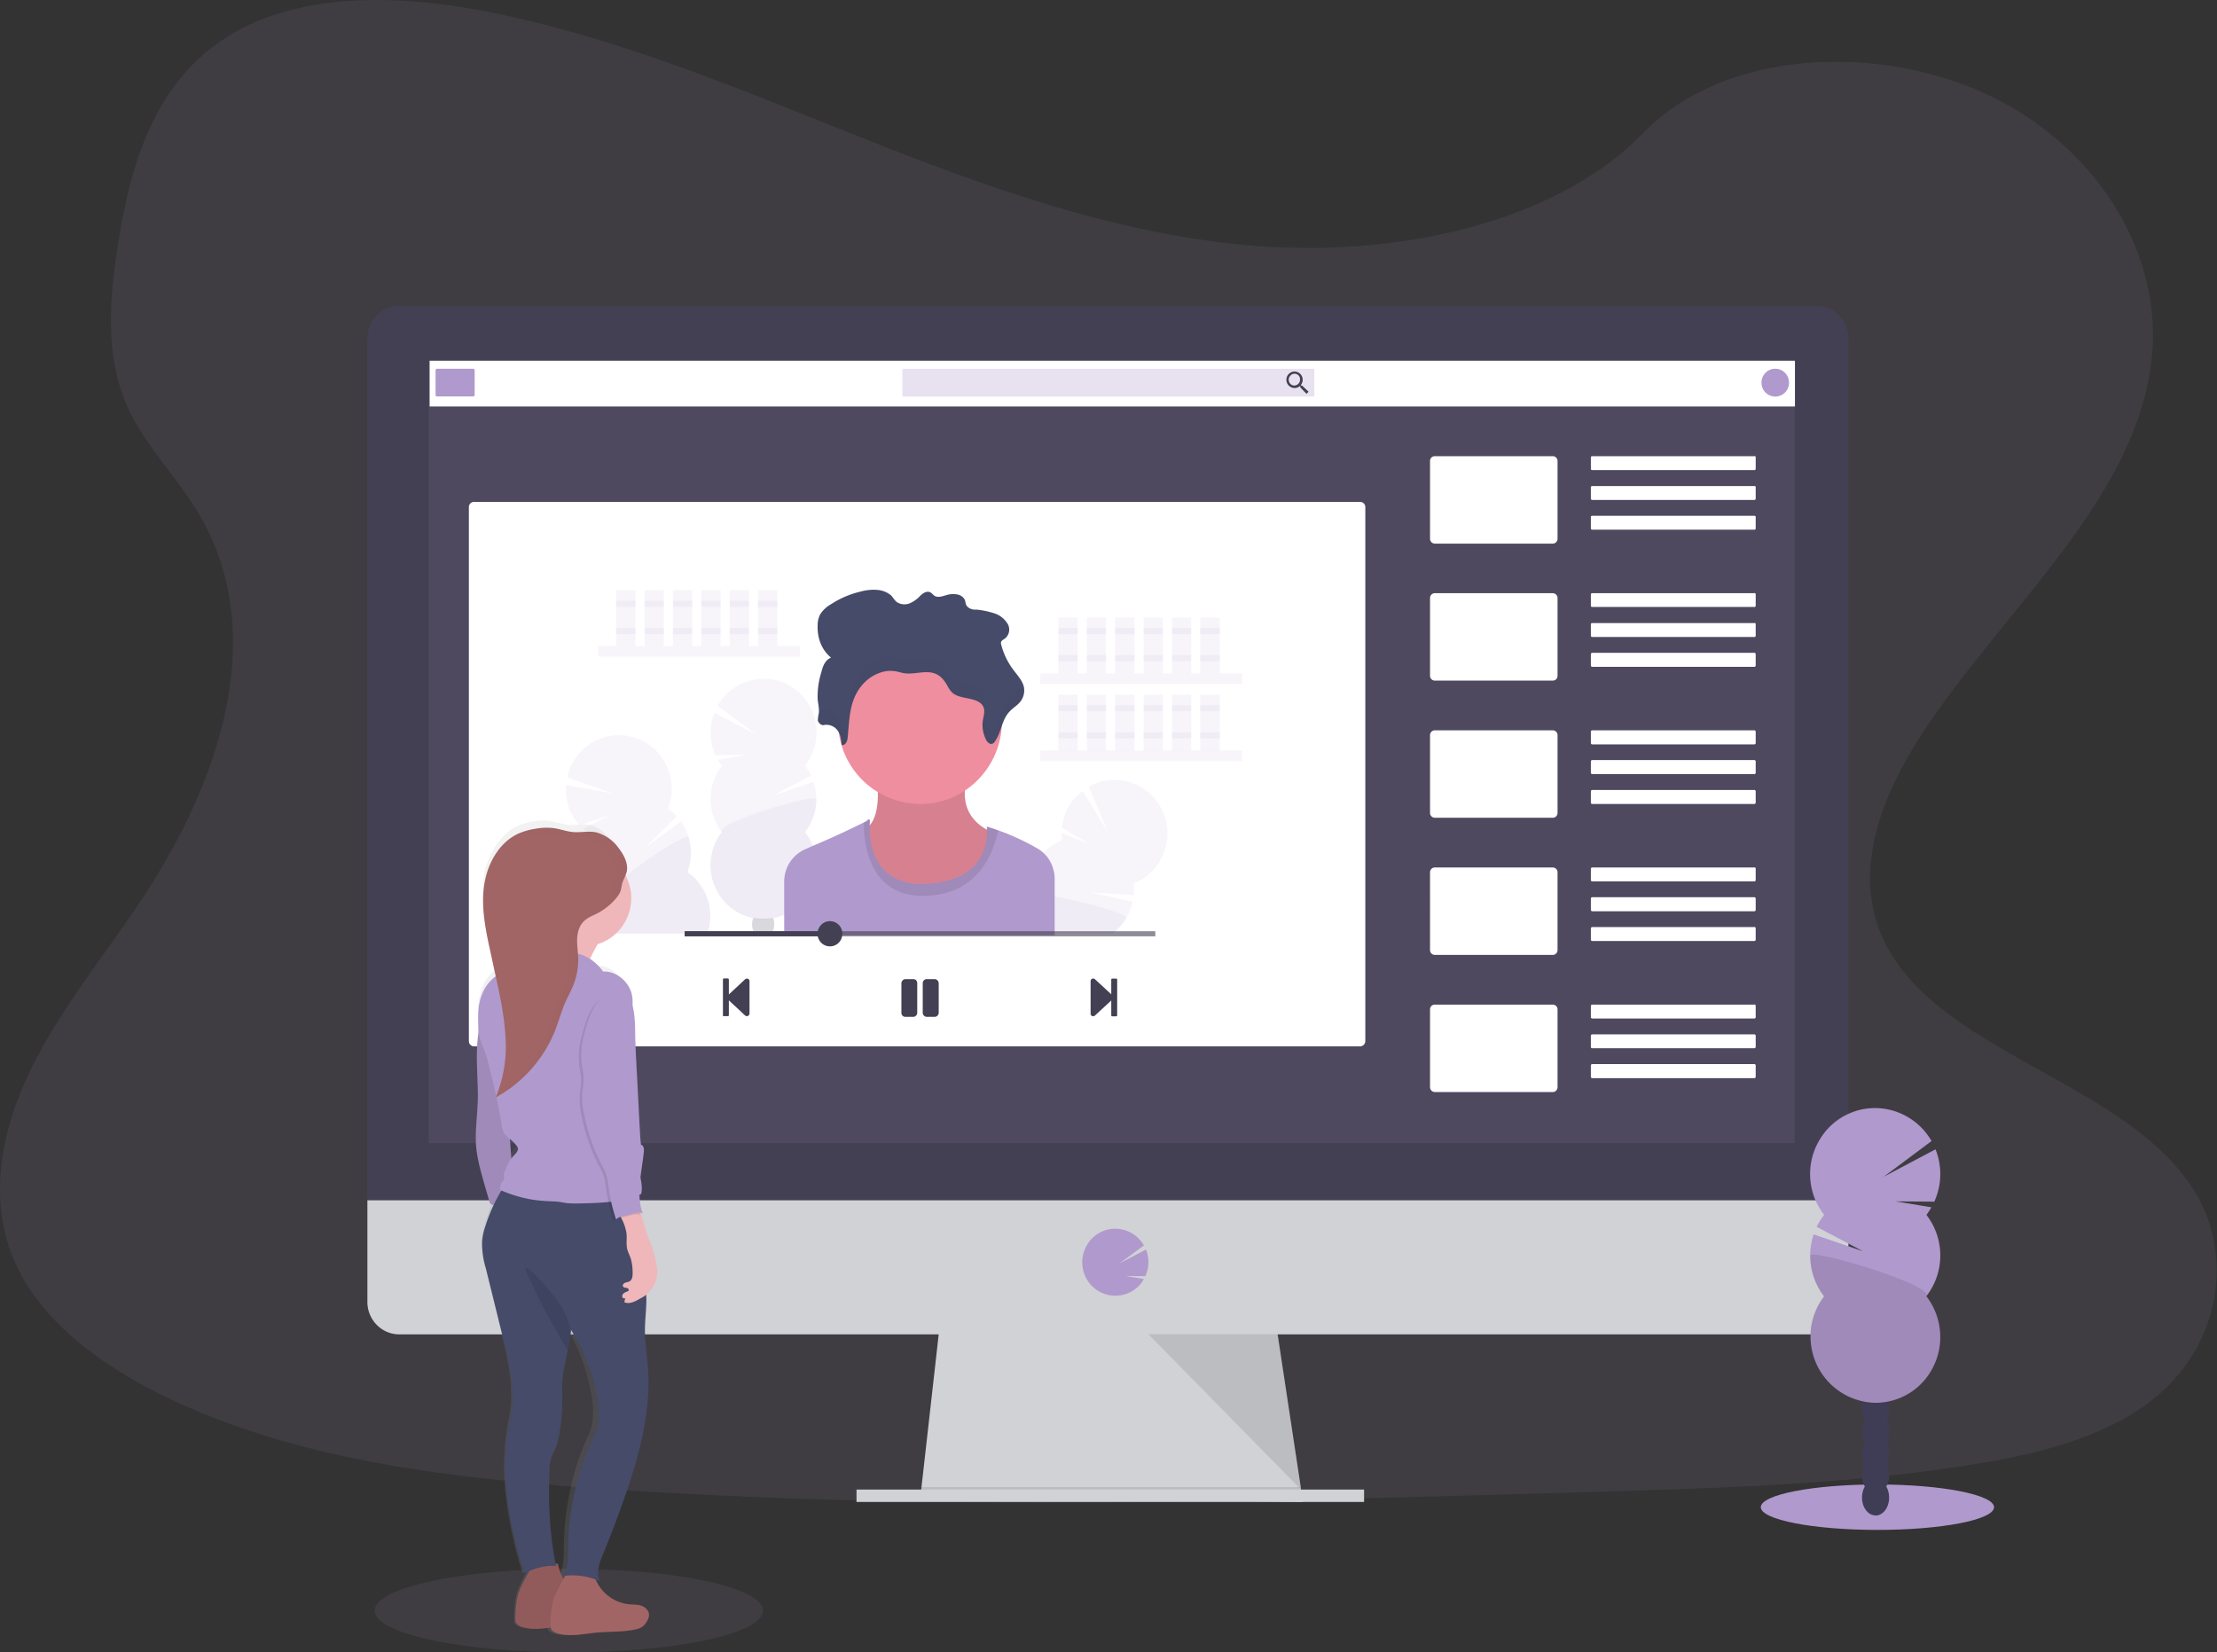 <svg fill="none" height="120" width="161" xmlns="http://www.w3.org/2000/svg" class="report-inner-layout-tt-comp_audienceDataImg_3yVyS"><rect width="100%" height="100%" fill="#333333" stroke="none"/><path d="M93.53 18c-10.32-.37-20.15-3.75-29.54-7.44C54.61 6.87 45.31 2.78 35.24.82 28.76-.43 21.35-.6 16.14 2.91 11.1 6.29 9.47 12.14 8.6 17.56c-.65 4.08-1.04 8.37.76 12.2 1.25 2.65 3.47 4.88 5 7.42 5.33 8.84 1.57 19.74-4.22 28.37-2.7 4.04-5.86 7.9-7.95 12.22C.1 82.07-.86 87 .97 91.4c1.81 4.36 6.14 7.63 10.82 9.93 9.52 4.68 20.74 6.02 31.67 6.77 24.21 1.68 48.55.95 72.83.23 8.98-.27 18-.54 26.84-1.95 4.9-.78 9.97-2.02 13.53-5.01 4.53-3.8 5.65-10.24 2.62-15-5.09-8-19.14-9.99-22.7-18.57-1.95-4.72.06-9.98 2.9-14.36 6.1-9.4 16.31-17.64 16.85-28.38.37-7.37-4.54-14.76-12.14-18.25-7.96-3.66-19-3.2-24.87 2.86-6.05 6.24-16.68 8.63-25.8 8.31z" fill="#B099CD" opacity=".1"></path><path d="M94.62 109.08l-27.78-.36.08-.72 1.34-11.9h24.4l1.8 11.9.13.9.03.18z" fill="#D0D2D5"></path><path d="M94.59 108.9H80.73l-13.9-.18.09-.72h27.53l.14.9z" fill="#000" opacity=".1"></path><path d="M99.07 108.18H62.2v.9h36.86v-.9z" fill="#D0D2D5"></path><path d="M134.24 24.59a2.39 2.39 0 00-.67-1.67 2.31 2.31 0 00-1.64-.7H28.99a2.3 2.3 0 00-2.14 1.47c-.11.28-.17.59-.17.9v63.2h107.56V24.6z" fill="#444053"></path><path d="M26.68 87.16v7.4c0 .63.25 1.22.68 1.66a2.3 2.3 0 001.63.69h102.94a2.35 2.35 0 002.3-2.34v-7.4H26.69z" fill="#D0D2D5"></path><path d="M130.32 26.2H31.13v56.82h99.19V26.19z" fill="#B099CD" opacity=".1"></path><path d="M81 94.1a2.38 2.38 0 001.89-.93l.18-.28-1.32-.22 1.43.01a2.46 2.46 0 00.04-1.93l-1.91 1 1.76-1.3a2.43 2.43 0 00-1.54-1.15 2.37 2.37 0 00-2.56 1.07 2.46 2.46 0 00.13 2.8 2.4 2.4 0 001.9.93z" fill="#B099CD"></path><path d="M83.4 96.9l11.08 11.28-1.7-11.28H83.4z" fill="#000" opacity=".1"></path><path d="M98.78 36.45H34.42c-.2 0-.37.16-.37.37v38.8c0 .2.16.37.37.37h64.36c.2 0 .37-.17.37-.38V36.82c0-.2-.17-.37-.37-.37zM130.35 26.2H31.2v3.32h99.15V26.2z" fill="#fff"></path><path d="M34.36 26.78h-2.62a.11.11 0 00-.11.11v1.8c0 .06.05.1.1.1h2.63c.06 0 .11-.04.11-.1v-1.8a.11.11 0 00-.1-.11z" fill="#B099CD"></path><path d="M95.36 26.78H65.61a.08.08 0 00-.08.08v1.85c0 .05.04.09.08.09h29.75c.05 0 .09-.04.09-.09v-1.85a.08.08 0 00-.09-.08z" fill="#B099CD" opacity=".3"></path><path d="M94.56 28h-.07l-.03-.03a.6.6 0 00-.22-.94.58.58 0 00-.65.13.6.6 0 00.42 1.02.6.6 0 00.39-.14l.03.02v.08l.45.46.15-.15-.47-.45zM94 28a.4.4 0 01-.38-.26.42.42 0 01.09-.46.4.4 0 01.7.3.42.42 0 01-.25.38.4.4 0 01-.16.04z" fill="#444053"></path><path d="M128.92 28.8a1 1 0 001-1.01 1 1 0 00-1-1.01 1 1 0 00-1 1 1 1 0 001 1.02z" fill="#B099CD"></path><path d="M112.76 33.13h-8.56c-.2 0-.35.15-.35.35v5.65c0 .19.16.35.35.35h8.56c.2 0 .35-.16.35-.35v-5.65c0-.2-.16-.35-.35-.35zM127.41 33.13h-11.8a.09.09 0 00-.08.09v.83c0 .05.04.09.09.09h11.8c.04 0 .08-.04.08-.1v-.82a.09.09 0 00-.09-.1zM127.41 35.3h-11.8a.09.09 0 00-.08.08v.83c0 .05.04.1.09.1h11.8c.04 0 .08-.05.08-.1v-.83a.09.09 0 00-.09-.09zM127.41 37.46h-11.8a.09.09 0 00-.08.08v.84c0 .05.04.09.09.09h11.8c.04 0 .08-.04.08-.1v-.83a.09.09 0 00-.09-.08zM112.76 43.08h-8.56c-.2 0-.35.16-.35.35v5.65c0 .2.16.35.35.35h8.56c.2 0 .35-.15.35-.35v-5.65c0-.19-.16-.35-.35-.35zM127.41 43.08h-11.8a.09.09 0 00-.08.1V44c0 .05.04.08.09.08h11.8c.04 0 .08-.04.08-.08v-.84a.09.09 0 00-.09-.09zM127.41 45.25h-11.8a.09.09 0 00-.08.09v.83c0 .05.04.09.09.09h11.8c.04 0 .08-.04.08-.09v-.83a.09.09 0 00-.09-.1zM127.4 47.41h-11.77a.1.1 0 00-.1.1v.82c0 .05.04.1.1.1h11.77a.1.1 0 00.1-.1v-.82a.1.1 0 00-.1-.1zM112.76 53.04h-8.56c-.2 0-.35.16-.35.35v5.65c0 .2.16.35.35.35h8.56c.2 0 .35-.16.35-.35v-5.65c0-.2-.16-.35-.35-.35zM127.4 53.04h-11.77a.1.1 0 00-.1.1v.82c0 .05.04.1.1.1h11.77a.1.1 0 00.1-.1v-.82a.1.1 0 00-.1-.1zM127.4 55.2h-11.77a.1.1 0 00-.1.1v.82c0 .05.04.1.1.1h11.77a.1.1 0 00.1-.1v-.82a.1.1 0 00-.1-.1zM127.4 57.37h-11.77a.1.1 0 00-.1.1v.82c0 .05.04.1.1.1h11.77a.1.1 0 00.1-.1v-.82a.1.1 0 00-.1-.1zM112.76 63h-8.56c-.2 0-.35.16-.35.35V69c0 .2.16.35.35.35h8.56c.2 0 .35-.16.35-.35v-5.65c0-.2-.16-.35-.35-.35zM127.4 63h-11.77a.1.1 0 00-.1.1v.81c0 .06.04.1.1.1h11.77a.1.1 0 00.1-.1v-.82a.1.1 0 00-.1-.1zM127.4 65.16h-11.77a.1.1 0 00-.1.1v.82c0 .05.04.1.1.1h11.77a.1.1 0 00.1-.1v-.82a.1.1 0 00-.1-.1zM127.4 67.33h-11.77a.1.1 0 00-.1.1v.81c0 .06.04.1.1.1h11.77a.1.1 0 00.1-.1v-.82a.1.1 0 00-.1-.1zM112.76 72.96h-8.56c-.2 0-.35.15-.35.35v5.64c0 .2.16.36.35.36h8.56c.2 0 .35-.16.35-.36v-5.64c0-.2-.16-.35-.35-.35zM127.4 72.96h-11.77a.1.1 0 00-.1.1v.81c0 .05.04.1.1.1h11.77a.1.1 0 00.1-.1v-.82a.1.1 0 00-.1-.1zM127.4 75.12h-11.77a.1.1 0 00-.1.1v.82c0 .05.04.09.1.09h11.77a.1.1 0 00.1-.1v-.81a.1.1 0 00-.1-.1zM127.4 77.28h-11.77a.1.1 0 00-.1.1v.82c0 .05.04.1.1.1h11.77a.1.1 0 00.1-.1v-.82a.1.1 0 00-.1-.1z" fill="#fff"></path><path d="M58.09 46.92H43.44v.77h14.65v-.77zM46.15 42.86h-1.41v4.06h1.41v-4.06zM48.21 42.86h-1.4v4.06h1.4v-4.06zM50.27 42.86h-1.4v4.06h1.4v-4.06zM52.33 42.86h-1.4v4.06h1.4v-4.06zM54.4 42.86h-1.41v4.06h1.4v-4.06zM56.46 42.86h-1.41v4.06h1.4v-4.06z" fill="#B099CD" opacity=".1"></path><path d="M46.15 43.63h-1.41v.44h1.41v-.44zM48.21 43.63h-1.4v.44h1.4v-.44zM50.27 43.63h-1.4v.44h1.4v-.44zM52.33 43.63h-1.4v.44h1.4v-.44zM54.4 43.63h-1.41v.44h1.4v-.44zM56.46 43.63h-1.41v.44h1.4v-.44zM46.15 45.6h-1.41v.45h1.41v-.44zM48.21 45.6h-1.4v.45h1.4v-.44zM50.27 45.6h-1.4v.45h1.4v-.44zM52.33 45.6h-1.4v.45h1.4v-.44zM54.4 45.6h-1.41v.45h1.4v-.44zM56.46 45.6h-1.41v.45h1.4v-.44zM90.2 48.9H75.55v.77H90.2v-.77z" fill="#B099CD" opacity=".1"></path><path d="M78.27 44.84h-1.41v4.06h1.4v-4.06zM80.33 44.84h-1.41v4.06h1.4v-4.06zM82.39 44.84h-1.41v4.06h1.41v-4.06zM84.45 44.84h-1.4v4.06h1.4v-4.06zM86.51 44.84h-1.4v4.06h1.4v-4.06zM88.58 44.84h-1.42v4.06h1.42v-4.06z" fill="#B099CD" opacity=".1"></path><path d="M78.27 45.6h-1.41v.45h1.4v-.44zM80.33 45.6h-1.41v.45h1.4v-.44zM82.39 45.6h-1.41v.45h1.41v-.44zM84.45 45.6h-1.4v.45h1.4v-.44zM86.51 45.6h-1.4v.45h1.4v-.44zM88.58 45.6h-1.42v.45h1.42v-.44zM78.27 47.58h-1.41v.44h1.4v-.44zM80.33 47.58h-1.41v.44h1.4v-.44zM82.39 47.58h-1.41v.44h1.41v-.44zM84.45 47.58h-1.4v.44h1.4v-.44zM86.51 47.58h-1.4v.44h1.4v-.44zM88.58 47.58h-1.42v.44h1.42v-.44zM90.2 54.5H75.55v.78H90.2v-.77z" fill="#B099CD" opacity=".1"></path><path d="M78.27 50.44h-1.41v4.07h1.4v-4.07zM80.33 50.44h-1.41v4.07h1.4v-4.07zM82.39 50.44h-1.41v4.07h1.41v-4.07zM84.45 50.44h-1.4v4.07h1.4v-4.07zM86.51 50.44h-1.4v4.07h1.4v-4.07zM88.58 50.44h-1.42v4.07h1.42v-4.07z" fill="#B099CD" opacity=".1"></path><path d="M78.27 51.21h-1.41v.44h1.4v-.44zM80.33 51.21h-1.41v.44h1.4v-.44zM82.39 51.21h-1.41v.44h1.41v-.44zM84.45 51.21h-1.4v.44h1.4v-.44zM86.51 51.21h-1.4v.44h1.4v-.44zM88.58 51.21h-1.42v.44h1.42v-.44zM78.27 53.19h-1.41v.44h1.4v-.44zM80.33 53.19h-1.41v.44h1.4v-.44zM82.39 53.19h-1.41v.44h1.41v-.44zM84.45 53.19h-1.4v.44h1.4v-.44zM86.51 53.19h-1.4v.44h1.4v-.44zM88.58 53.19h-1.42v.44h1.42v-.44zM52.42 55.62l-.3-.44 2.11-.35-2.27.01a3.95 3.95 0 01-.08-3.08l3.06 1.6-2.83-2.1a3.88 3.88 0 012.47-1.86 3.8 3.8 0 014.13 1.71 3.93 3.93 0 01-.25 4.5c.18.23.32.47.44.72l-2.74 1.44 2.92-.99a3.94 3.94 0 01-.62 3.65 3.92 3.92 0 01-.97 5.72 3.81 3.81 0 01-5.5-1.6 3.94 3.94 0 01.43-4.12 3.93 3.93 0 010-4.81z" fill="#B099CD" opacity=".1"></path><path d="M59.29 58.03c0 .87-.3 1.72-.83 2.4a3.92 3.92 0 01-.97 5.72 3.81 3.81 0 01-5.5-1.6 3.94 3.94 0 01.43-4.12c-.51-.66 6.87-2.84 6.87-2.4z" fill="#B099CD" opacity=".1"></path><path d="M56.06 67.78l.02.03h-1.3l.01-.03a1.35 1.35 0 01-.09-1.11l.27.03a4.51 4.51 0 001.18-.03c.05.15.08.3.07.46 0 .22-.05.45-.16.65z" fill="#3F3D56" opacity=".2"></path><path d="M51.37 67.8H44.1a3.92 3.92 0 01.04-2.68 3.9 3.9 0 01-1.4-4.6 3.7 3.7 0 01-.41-.33l1.91-.96-2.17.7A3.9 3.9 0 0141.1 57l3.39.62-3.3-1.16a3.92 3.92 0 011.8-2.53 3.81 3.81 0 015.41 1.67 3.94 3.94 0 01.12 3.12c.23.16.44.35.63.56l-2.2 2.2 2.5-1.83a3.93 3.93 0 01.47 3.68 3.9 3.9 0 011.45 4.48z" fill="#B099CD" opacity=".1"></path><path d="M51.37 67.8H44.1a3.92 3.92 0 01.04-2.68c-.68-.47 5.74-4.76 5.86-4.34.26.83.23 1.73-.08 2.55a3.9 3.9 0 011.45 4.48zM84.24 62.53a3.85 3.85 0 01-1.92 1.64 4 4 0 01.01.84l-3.08-.19 3.01.66a3.93 3.93 0 01-1.48 2.32h-4.2v.11h-4.27l.03-.1a3.91 3.91 0 012.34-2.65 3.94 3.94 0 012.44-4.13 4 4 0 01-.03-.54l1.99.8-1.97-1.18a3.93 3.93 0 011.51-2.68l1.81 2.97-1.36-3.27a3.8 3.8 0 014.63.7 3.92 3.92 0 01.54 4.7z" fill="#B099CD" opacity=".1"></path><path d="M81.8 66.67c-.26.44-.6.83-1.02 1.14h-4.2v.1h-4.27l.03-.1a3.91 3.91 0 012.34-2.65c-.03-.28.8-.24 1.9-.05 2.16.36 5.37 1.3 5.22 1.56z" fill="#B099CD" opacity=".1"></path><path d="M63.64 56.28s.52 2.88-.65 3.82c-1.18.95 1 6.6 4.58 5.93 3.59-.65 5.05-5.4 5.05-5.4s-3.6-.75-2.26-4.57l-6.72.22z" fill="#EE8E9E"></path><path d="M63.64 56.28s.52 2.88-.65 3.82c-1.18.95 1 6.6 4.58 5.93 3.59-.65 5.05-5.4 5.05-5.4s-3.6-.75-2.26-4.57l-6.72.22z" fill="#000" opacity=".1"></path><path d="M66.81 58.4c3.29 0 5.95-2.7 5.95-6.03a5.99 5.99 0 00-5.95-6.03 5.99 5.99 0 00-5.95 6.03 5.99 5.99 0 005.95 6.02z" fill="#EE8E9E"></path><path d="M76.59 63.82v4.1H56.95V64a2.55 2.55 0 011.52-2.32l.56-.25a63.35 63.35 0 003.9-1.8c.3-.32.24.09.24.09l-.01.21c-.04.92.1 4.55 4.29 4.24 4.09-.29 4.27-3.09 4.23-3.91 0-.08 0-.15-.02-.23a17.25 17.25 0 013.66 1.58 2.45 2.45 0 011.05 1.17c.14.33.22.68.22 1.03z" fill="#B099CD"></path><path d="M72.49 60.31c-.35 1.63-1.43 4.67-5.35 4.75-4.18.09-4.42-4.12-4.4-5.31a.84.84 0 00.18-.12c.31-.31.25.1.25.1s-.52 4.8 4.28 4.45c4.8-.34 4.2-4.14 4.2-4.14 0-.02.36.1.84.27z" fill="#000" opacity=".1"></path><path d="M59.77 52.67a1 1 0 011.07.4c.22.3.25.68.28 1.03.26.06.4-.24.43-.46.1-.91.1-1.84.4-2.72.3-.88.96-1.73 1.98-2.07.34-.12.71-.16 1.08-.1.21.03.41.1.63.14.74.12 1.54-.23 2.24.02.43.15.7.51.91.87.1.2.21.37.36.52.3.27.75.34 1.18.43.42.08.88.22 1.06.56.17.3.05.64 0 .96-.1.51 0 1.04.23 1.5.08.14.24.32.43.27a.38.38 0 00.2-.17c.49-.69.48-1.58 1.09-2.2.2-.21.46-.37.66-.58a1.31 1.31 0 00.35-1.2c-.11-.47-.5-.86-.8-1.28a5.08 5.08 0 01-.84-1.77.33.33 0 010-.23.61.61 0 01.22-.18.83.83 0 00.27-1.06 1.75 1.75 0 00-.97-.8 6.3 6.3 0 00-1.34-.28c-.3.04-.65-.13-.74-.37-.04-.1-.04-.23-.08-.33a.76.76 0 00-.57-.4 1.65 1.65 0 00-.77.05c-.28.08-.6.2-.85.06-.13-.08-.2-.21-.34-.27-.29-.12-.58.12-.78.33-.2.2-.44.37-.7.48a1.04 1.04 0 01-.88-.06c-.2-.13-.3-.33-.45-.5-.3-.26-.67-.4-1.06-.42-.4-.03-.81.02-1.2.13-.75.18-1.46.48-2.1.9-.33.18-.61.44-.81.75-.12.25-.19.52-.18.79-.04.85.24 1.75.97 2.35-.44.18-.6.64-.7 1.05a5.85 5.85 0 00-.27 1.98c.03.34.13.69.08 1.03-.04.16-.06.33-.07.5a.47.47 0 00.38.35z" fill="#454B69"></path><g fill="#000" opacity=".1"><path d="M74.25 49.61c-.06.14-.15.27-.25.38-.2.21-.47.38-.67.58-.6.62-.6 1.52-1.08 2.21a.37.37 0 01-.2.17c-.19.05-.35-.13-.43-.28a2.5 2.5 0 01-.21-.57l-.03.14c-.09.51 0 1.04.24 1.5.08.14.24.32.43.27a.38.38 0 00.2-.17c.48-.69.47-1.58 1.08-2.2.2-.21.47-.37.67-.58a1.31 1.31 0 00.25-1.45zM72.92 45.34a.6.6 0 00-.21.18.32.32 0 000 .23c.05.22.13.44.21.66a.83.83 0 00.28-1.06 1.02 1.02 0 00-.1-.17.82.82 0 01-.18.16zM60.36 46.68a2.68 2.68 0 01-.93-1.68 3.03 3.03 0 00.43 2.18 1 1 0 01.5-.5zM71.38 51.19c.06-.33.18-.67.01-.97-.18-.33-.64-.47-1.06-.56-.43-.08-.89-.15-1.18-.42a1.89 1.89 0 01-.36-.52c-.2-.36-.48-.72-.91-.88-.7-.24-1.5.1-2.24-.01-.22-.04-.42-.11-.63-.15a2.25 2.25 0 00-1.08.1 3.23 3.23 0 00-1.98 2.07c-.3.88-.3 1.81-.4 2.72-.03.22-.17.52-.43.47a2 2 0 00-.28-1.04 1.02 1.02 0 00-1.07-.4.52.52 0 01-.3-.19c.02.13.02.27 0 .4-.04.16-.06.33-.06.5a.47.47 0 00.37.36 1 1 0 011.07.4c.22.3.25.68.28 1.03.25.06.4-.24.42-.46.1-.91.1-1.84.4-2.72.31-.88.97-1.73 1.98-2.07.35-.12.72-.15 1.08-.1.22.03.42.11.63.14.74.13 1.55-.23 2.24.02.44.15.71.51.92.87.09.2.2.37.35.53.3.27.76.33 1.18.42.43.08.86.22 1.05.52v-.06zM59.47 50.74c.02-.27 0-.54-.05-.8-.04.27-.05.56-.03.84l.03.21.05-.25z" opacity=".1"></path></g><path d="M52.5 73.74v-2.6c0-.02 0-.04.02-.06a.07.07 0 01.05-.02h.29l.05.02.02.06v1.08l1.19-1.11a.2.2 0 01.28.04.2.2 0 01.03.1v2.36a.2.2 0 01-.11.17.2.2 0 01-.2-.02l-1.19-1.11v1.08c0 .02 0 .04-.02.05a.07.07 0 01-.05.02h-.3a.07.07 0 01-.07-.06zM81.13 71.14v2.6a.08.08 0 01-.02.05.07.07 0 01-.05.02h-.29c-.02 0-.03 0-.05-.02a.07.07 0 01-.02-.05v-1.08l-1.19 1.1a.2.2 0 01-.28-.03.2.2 0 01-.03-.1v-2.37a.2.2 0 01.11-.18.2.2 0 01.2.03l1.19 1.1v-1.07a.07.07 0 01.07-.07h.29a.07.07 0 01.07.07zM66.33 73.85h-.58a.28.28 0 01-.2-.08.3.3 0 01-.09-.2V71.4a.3.3 0 01.09-.2.28.28 0 01.2-.09h.58c.07 0 .15.03.2.08.05.06.08.13.08.2v2.16c0 .08-.03.16-.08.2a.28.28 0 01-.2.1zm1.84-.28V71.4a.3.3 0 00-.09-.2.28.28 0 00-.2-.09h-.58a.28.28 0 00-.2.08.29.29 0 00-.09.2v2.16c0 .08.03.16.08.2.06.06.13.1.2.1h.59a.28.28 0 00.2-.09.29.29 0 00.09-.2z" fill="#444053"></path><path d="M83.9 67.63H49.73V68H83.9v-.38z" fill="#444053" opacity=".6"></path><path d="M60.27 68.73c.5 0 .9-.4.9-.91a.9.9 0 00-.9-.92c-.5 0-.9.41-.9.92 0 .5.4.91.9.91z" fill="#444053"></path><path d="M60.27 67.63H49.72V68h10.55v-.38z" fill="#444053"></path><path d="M136.34 111.11c4.68 0 8.47-.74 8.47-1.65 0-.9-3.79-1.65-8.47-1.65-4.68 0-8.47.74-8.47 1.65 0 .91 3.8 1.65 8.47 1.65z" fill="#B099CD"></path><path d="M136.2 110.07c.55 0 .99-.59.99-1.3 0-.73-.44-1.32-.99-1.32-.54 0-.98.59-.98 1.31 0 .72.44 1.3.98 1.3z" fill="#3F3D56"></path><path d="M136.2 108.47c.55 0 .99-.59.99-1.3 0-.73-.44-1.31-.99-1.31-.54 0-.98.58-.98 1.3 0 .72.44 1.31.98 1.31z" fill="#3F3D56"></path><path d="M136.2 106.87c.55 0 .99-.58.99-1.3 0-.73-.44-1.31-.99-1.31-.54 0-.98.58-.98 1.3 0 .73.44 1.31.98 1.31z" fill="#3F3D56"></path><path d="M136.2 105.27c.55 0 .99-.58.99-1.3 0-.73-.44-1.31-.99-1.31-.54 0-.98.58-.98 1.3 0 .73.44 1.31.98 1.31z" fill="#3F3D56"></path><path d="M136.2 103.67c.55 0 .99-.58.99-1.3 0-.73-.44-1.31-.99-1.31-.54 0-.98.58-.98 1.3 0 .73.44 1.31.98 1.31z" fill="#3F3D56"></path><path d="M136.2 102.08c.55 0 .99-.59.99-1.31 0-.72-.44-1.3-.99-1.3-.54 0-.98.58-.98 1.3 0 .72.44 1.3.98 1.3z" fill="#3F3D56"></path><path d="M136.2 100.48c.55 0 .99-.59.99-1.31 0-.72-.44-1.3-.99-1.3-.54 0-.98.58-.98 1.3 0 .72.44 1.3.98 1.3z" fill="#3F3D56"></path><path d="M139.9 88.23c.13-.17.25-.36.36-.55l-2.6-.43 2.81.02a4.85 4.85 0 00.09-3.8l-3.76 1.99 3.47-2.59a4.77 4.77 0 00-3.03-2.27 4.66 4.66 0 00-5.05 2.1 4.82 4.82 0 00.28 5.53c-.21.27-.4.56-.54.87l3.36 1.77-3.58-1.22a4.84 4.84 0 00.76 4.5 4.81 4.81 0 003.71 7.73 4.68 4.68 0 004.25-2.69 4.84 4.84 0 00-.54-5.05 4.82 4.82 0 000-5.92v.01z" fill="#B099CD"></path><path d="M131.46 91.19a4.8 4.8 0 001 2.96 4.81 4.81 0 003.72 7.74 4.68 4.68 0 004.25-2.7 4.84 4.84 0 00-.54-5.04c.64-.82-8.43-3.5-8.43-2.96z" fill="#000" opacity=".1"></path><path d="M41.31 120c7.8 0 14.1-1.36 14.1-3.03 0-1.67-6.3-3.03-14.1-3.03-7.79 0-14.1 1.36-14.1 3.03 0 1.67 6.31 3.03 14.1 3.03z" fill="#B099CD" opacity=".1"></path><path d="M46.03 116.62c-.28-.1-.59-.1-.88-.12a2.73 2.73 0 01-1.64-.8c-.28-.3-.5-.64-.65-1.02l.29.11c-.29-.67.01-1.43.27-2.1.45-1.16.87-2.32 1.26-3.49 1-2.96 1.86-6.03 1.84-9.18 0-1.13-.2-2.21-.25-3.35-.03-.84.1-1.68.1-2.52l-.01-.36a2.24 2.24 0 00.75-1.82 8.7 8.7 0 00-.27-1.43c-.1-.32-.23-.62-.34-.93-.21-.6-.36-1.2-.54-1.81a.6.6 0 01.2.05.43.43 0 01-.1-.19c-.1-.38-.16-.78-.17-1.18l.12-.05c.06-.4.04-.79-.05-1.17.06-.62.17-1.24.24-1.86.02-.23.01-.52-.2-.58-.04-.33-.06-.66-.08-1l-.17-3.48a110.3 110.3 0 01-.15-3.5c-.01-.75-.02-1.51-.2-2.22.04-.34 0-.69-.1-1.01-.26-.85-1.08-1.53-1.92-1.48a3.85 3.85 0 00-.9-.93c.16-.38.36-.77.52-1.08a3.5 3.5 0 002.32-3.36 3.7 3.7 0 00-.4-1.67l.07-.2c.07-.3.05-.63-.07-.93a2.76 2.76 0 00-.26-.55l-.07-.11a4.77 4.77 0 00-.93-1.01 2.05 2.05 0 00-1.56-.4c-.2.01-.4.03-.6.02h-.2c-.34-.05-.69-.13-1.02-.22l-.18-.04a3.22 3.22 0 00-.65-.06h-.15l-.47.05-.16.03a4.46 4.46 0 00-1.29.41l-.03.02-.1.06-.03.02-.12.08h-.01a5.19 5.19 0 00-1.97 3.68c-.19 1.63.14 3.27.47 4.87l.3 1.44.04.2c-.42.34-.74.8-.94 1.31a5.7 5.7 0 00-.26 2.29c0 .16 0 .32.02.47l-.09.9c-.09 1.4.08 2.82.04 4.22-.04 1.08-.2 2.16-.12 3.24.07.95.32 1.87.57 2.8l.36 1.3c.01.07.04.13.09.18.06.04.13.06.2.04-.23.54-.43 1.1-.58 1.66-.11.35-.18.7-.22 1.07-.04.66.1 1.31.26 1.96a812.75 812.75 0 011.16 4.93c.31 1.33.63 2.68.68 4.05.04.7-.01 1.39-.14 2.07a18.2 18.2 0 00-.17 6.18c.23 1.73.62 3.44 1.15 5.1l.35-.17-.05.1a11.7 11.7 0 00-.7 1.5 6.92 6.92 0 00-.2 2.14c.07.22.3.33.5.39.62.18 1.26.11 1.9.03l.01.04c.08.22.3.33.52.4.88.24 1.8 0 2.71-.08.91-.09 1.8-.02 2.68-.24.13-.02.25-.07.37-.14.22-.16.39-.4.46-.66a.85.85 0 00.06-.21c.03-.32-.23-.6-.52-.7zm-3-13.37c-.06.34-.15.67-.3.98a18.83 18.83 0 00-1.45 4.64c-.2 1.06-.3 2.14-.33 3.21-.01.8.02 1.63-.3 2.34l.11-.02-.1.2-.02.04c-.2-.35-.33-.72-.4-1.11l-.16-.03c-.4-2.28-.54-4.6-.41-6.91 0-.28.04-.56.11-.83.07-.23.2-.45.29-.67.14-.38.24-.77.28-1.17.16-1.03.22-2.07.18-3.11-.03-.98.2-1.95.38-2.93.1-.46.18-.93.22-1.4l.01-.09a14.09 14.09 0 011.75 4.6c.17.74.22 1.5.13 2.26zm-6.1-20.85l.04.04c.14.12.26.26.38.4.06.06.1.14.12.22.04.21-.13.4-.27.55l-.17.2-.1-1.41z" fill="url(#paint0_linear)"></path><path d="M34.95 73.35l-.15 1.23c-.06.41-.1.83-.14 1.24-.1 1.4.08 2.79.04 4.18-.04 1.07-.2 2.14-.13 3.2.08.95.34 1.87.6 2.78l.38 1.3c.02.06.05.13.1.18.07.04.16.05.24.03l1.67-.15c-.11-.5-.23-1-.29-1.52l-.1-1.2-.28-3.75-.18-2.2c-.08-.95-.16-1.9-.4-2.83-.23-.93-.7-1.79-1.36-2.49z" fill="#B099CD"></path><path d="M34.95 73.35l-.15 1.23c-.06.41-.1.83-.14 1.24-.1 1.4.08 2.79.04 4.18-.04 1.07-.2 2.14-.13 3.2.08.95.34 1.87.6 2.78l.38 1.3c.02.06.05.13.1.18.07.04.16.05.24.03l1.67-.15c-.11-.5-.23-1-.29-1.52l-.1-1.2-.28-3.75-.18-2.2c-.08-.95-.16-1.9-.4-2.83-.23-.93-.7-1.79-1.36-2.49z" fill="#000" opacity=".1"></path><path d="M37.93 115.06c-.1.2-.19.4-.26.6-.19.57-.22 1.19-.25 1.79 0 .11 0 .23.03.34.09.22.32.33.54.39.93.25 1.9.01 2.85-.07.95-.09 1.9-.03 2.81-.23.14-.03.27-.08.39-.14.23-.16.4-.38.49-.65a.85.85 0 00.06-.22c.03-.31-.25-.59-.54-.7-.3-.1-.62-.08-.93-.11a2.98 2.98 0 01-2.6-2.48 6.32 6.32 0 00-1.71.06c-.19.1-.3.36-.41.54-.17.29-.33.58-.47.88z" fill="#A26565"></path><path d="M37.93 115.06c-.1.2-.19.4-.26.6-.19.57-.22 1.19-.25 1.79 0 .11 0 .23.03.34.09.22.32.33.54.39.93.25 1.9.01 2.85-.07.95-.09 1.9-.03 2.81-.23.14-.03.27-.08.39-.14.23-.16.4-.38.49-.65a.85.85 0 00.06-.22c.03-.31-.25-.59-.54-.7-.3-.1-.62-.08-.93-.11a2.98 2.98 0 01-2.6-2.48 6.32 6.32 0 00-1.71.06c-.19.1-.3.36-.41.54-.17.29-.33.58-.47.88z" fill="#000" opacity=".1"></path><path d="M40.47 115.52c-.1.2-.18.4-.26.6a6.5 6.5 0 00-.21 2.13c.08.22.32.33.54.39.92.25 1.9.01 2.85-.08.94-.08 1.89-.02 2.8-.23.14-.03.27-.08.39-.14.23-.16.4-.38.5-.65a.85.85 0 00.05-.22c.03-.31-.24-.59-.54-.7-.3-.1-.62-.08-.93-.11a2.98 2.98 0 01-2.6-2.48 6.36 6.36 0 00-1.71.06c-.19.1-.3.36-.41.54l-.47.89z" fill="#A26565"></path><path d="M47.1 100.19c.02 3.12-.88 6.17-1.93 9.1a84.1 84.1 0 01-1.32 3.44c-.28.68-.59 1.43-.3 2.1a4.94 4.94 0 00-2.61-.38c.34-.7.3-1.53.32-2.3.03-1.07.14-2.14.34-3.19.3-1.6.82-3.14 1.53-4.6.15-.3.25-.63.3-.97.12-.74.03-1.5-.12-2.24a13.44 13.44 0 00-1.84-4.56l-.01.1c-.05.46-.13.92-.23 1.38-.2.96-.44 1.93-.4 2.9.04 1.03-.03 2.06-.19 3.08-.05.4-.16.79-.3 1.16-.1.22-.23.43-.31.67-.08.26-.12.54-.12.82-.11 2.34 0 4.73.47 7.03-.79-.06-1.58.17-2.3.53a28.97 28.97 0 01-1.2-5.06c-.31-2.04-.25-4.12.18-6.13.14-.67.19-1.36.15-2.04-.06-1.37-.4-2.7-.72-4.03l-.5-2.02-.71-2.87a6.18 6.18 0 01-.27-1.94c.03-.36.1-.72.22-1.06.36-1.16.89-2.27 1.58-3.26 2.74.15 5.52-.1 8.26-.32.13-.03.27 0 .39.06.1.1.15.23.15.36l1.03 5.92c.17.82.27 1.66.3 2.5 0 .83-.13 1.67-.1 2.5.04 1.13.25 2.2.26 3.32z" fill="#454B69"></path><path d="M41.46 96.68c-.05.47-.13.93-.23 1.39-.6-1.05-1.24-2.07-1.79-3.14l-.41-.84-.4-.84-.23-.47c-.1-.23-.2-.47-.25-.72.2-.04.7.5.84.65.3.3.59.62.85.96.33.37.63.76.9 1.18.34.56.59 1.19.72 1.83z" fill="#000" opacity=".1"></path><path d="M43.75 67.98s-1.53 2.46-1.24 2.98c.28.51-4.8-.46-4.8-.46s2.76-2.46 2.48-3.5c-.28-1.02 3.56.98 3.56.98z" fill="#EFB7B9"></path><path d="M42.4 68.72c1.9 0 3.44-1.56 3.44-3.49 0-1.92-1.54-3.49-3.45-3.49a3.47 3.47 0 00-3.44 3.5c0 1.92 1.54 3.48 3.44 3.48z" fill="#EFB7B9"></path><path d="M43.8 70.56a3.5 3.5 0 00-1.45-1.18c-.33-.12-.68-.2-1.03-.26l-1.37-.24c-.34-.06-.7-.12-1.01.02-.16.08-.3.2-.43.32-.48.45-.94.94-1.54 1.2-.16.07-.34.12-.5.2a2.9 2.9 0 00-1.46 1.58c-.3.71-.3 1.49-.28 2.26 0 .27.03.54.08.8.07.25.15.5.26.73.19.5.35 1.02.47 1.55.36 1.38.66 2.77.9 4.18.01.2.07.4.17.58.13.18.29.34.47.46.15.12.28.26.4.4.06.06.1.14.13.22.04.2-.14.38-.29.54-.3.31-.52.7-.64 1.13-.07.09-.1.2-.1.31.03.08.04.17.03.25a.56.56 0 01-.13.2.77.77 0 00-.14.62c1.07.47 2.2.75 3.37.8.29.02.57.02.86.05l.6.1c.3.02.59.03.88.02 1.54-.03 3.12-.07 4.52-.69.14-.73-.15-1.48-.33-2.2-.28-1.15-.35-2.33-.57-3.5-.14-.8-.35-1.58-.48-2.38a5.9 5.9 0 01.07-2.4c.2-.7.25-1.4.45-2.1.2-.68.34-1.43.12-2.1-.29-.85-1.15-1.52-2.03-1.47z" fill="#B099CD"></path><path d="M45.5 63.38c.16-.62-.17-1.26-.56-1.77a2.96 2.96 0 00-1.64-1.16c-.55-.11-1.1.02-1.66-.02-.49-.04-.96-.22-1.45-.29a4.52 4.52 0 00-1.32.05c-.41.06-.82.18-1.2.34-1.47.66-2.33 2.29-2.53 3.9-.2 1.6.15 3.23.5 4.82l.31 1.43c.33 1.5.66 3 .75 4.52a9.7 9.7 0 01-.7 4.5 9.61 9.61 0 004.38-5.03c.22-.59.39-1.2.63-1.78.22-.5.49-.97.68-1.48.21-.58.31-1.19.3-1.8-.01-.47-.09-.92-.08-1.39.02-.46.13-.94.45-1.27.28-.3.67-.44 1.04-.63.56-.3 1.06-.71 1.45-1.22.22-.3.24-.44.3-.78.05-.34.25-.61.34-.94z" fill="#A26565"></path><path d="M45.5 89.6c.03.36-.03.73.04 1.08.06.27.2.5.28.77.08.3.12.6.12.92.01.26 0 .57-.24.7-.1.05-.22.05-.32.1-.1.04-.2.17-.13.26.06.1.16.09.25.1.1.02.2.12.15.2a.16.16 0 01-.09.06 1 1 0 00-.26.13.28.28 0 00-.11.26.16.16 0 00.08.1.16.16 0 00.15 0 .73.73 0 00-.07.3c.36.15.77-.05 1.11-.26a2.16 2.16 0 001.26-2.12 8.01 8.01 0 00-.3-1.42c-.09-.3-.22-.6-.34-.9-.24-.66-.4-1.33-.62-2a.3.3 0 00-.1-.16.3.3 0 00-.17-.03c-.25-.02-.5 0-.74.07-.14.04-.38.14-.45.28-.07.15.04.27.1.39.2.36.34.76.4 1.17z" fill="#EFB7B9"></path><path d="M45.26 72.07c.08.08.14.16.19.26.49.9.5 1.98.51 3 .03 1.16.1 2.31.16 3.48l.18 3.46c.02.33.04.66.09.99.21.05.22.34.2.58-.16 1.4-.55 2.86-.14 4.22.01.07.04.13.1.19a1.1 1.1 0 00-.64-.01c-.2.04-.4.12-.61.16-.26.06-.55.09-.73.3-.2-.62-.36-1.24-.48-1.87-.1-.58-.12-1.17-.35-1.7-.1-.22-.22-.42-.33-.63a13.7 13.7 0 01-1.18-3.5 5.18 5.18 0 01-.1-1.74c.05-.27.07-.53.08-.8a6.22 6.22 0 00-.11-.84 5.72 5.72 0 01.17-2.44c.21-.74.4-1.51.85-2.13.45-.62 1.39-.97 2.14-.98z" fill="#000" opacity=".1"></path><path d="M45.43 71.95c.08.08.14.17.19.26.49.9.5 1.98.51 3.01.03 1.16.1 2.31.16 3.46l.18 3.47c.02.33.04.66.08.99.22.05.23.34.2.57-.15 1.42-.54 2.87-.14 4.23.02.07.05.13.1.18a1.1 1.1 0 00-.64 0c-.2.04-.4.12-.6.16-.26.06-.55.09-.73.29-.2-.61-.36-1.24-.47-1.87-.1-.58-.13-1.17-.36-1.7a13.65 13.65 0 01-1.5-4.12 5.18 5.18 0 01-.1-1.75c.1-.55.1-1.1-.04-1.65a5.71 5.71 0 01.17-2.43c.21-.74.4-1.51.85-2.13.46-.62 1.39-.95 2.14-.97z" fill="#B099CD"></path><g fill="#000" opacity=".1"><path d="M44.94 61.61a2.96 2.96 0 00-1.64-1.16c-.55-.11-1.1.02-1.66-.02-.49-.04-.96-.22-1.45-.29a4.52 4.52 0 00-1.32.05c-.41.06-.82.18-1.2.34-.21.1-.4.21-.6.34a5.02 5.02 0 012.39-.34c.49.07.95.24 1.44.28.56.05 1.12-.08 1.66.03.67.13 1.22.62 1.64 1.16.4.5.72 1.15.56 1.77-.09.33-.3.61-.35.95-.06.33-.07.47-.3.77-.3.39-.64.72-1.04.99.1-.06.22-.1.33-.16.56-.3 1.06-.72 1.45-1.23.22-.3.24-.43.3-.77.05-.34.25-.62.34-.95.17-.6-.16-1.25-.55-1.76zM42.36 66.96c.06-.07.12-.12.19-.17-.33.16-.67.3-.93.57-.31.34-.42.82-.44 1.28-.02.46.06.92.07 1.38.02.62-.09 1.23-.3 1.8-.19.51-.46.98-.67 1.49-.25.57-.41 1.19-.63 1.78a9.65 9.65 0 01-3.62 4.56l-.03.06a9.61 9.61 0 004.38-5.02c.22-.6.39-1.2.63-1.79.22-.5.49-.97.68-1.48.21-.57.31-1.18.3-1.8-.01-.46-.09-.92-.08-1.38.02-.46.13-.95.45-1.28z" opacity=".1"></path></g><defs><linearGradient gradientUnits="userSpaceOnUse" id="paint0_linear" x1="40.84" x2="40.84" y1="118.75" y2="59.6"><stop stop-color="gray" stop-opacity=".25"></stop><stop offset=".54" stop-color="gray" stop-opacity=".12"></stop><stop offset="1" stop-color="gray" stop-opacity=".1"></stop></linearGradient><clipPath id="clip0"><path d="M0 0h160.98v120H0z" fill="#fff"></path></clipPath></defs></svg>